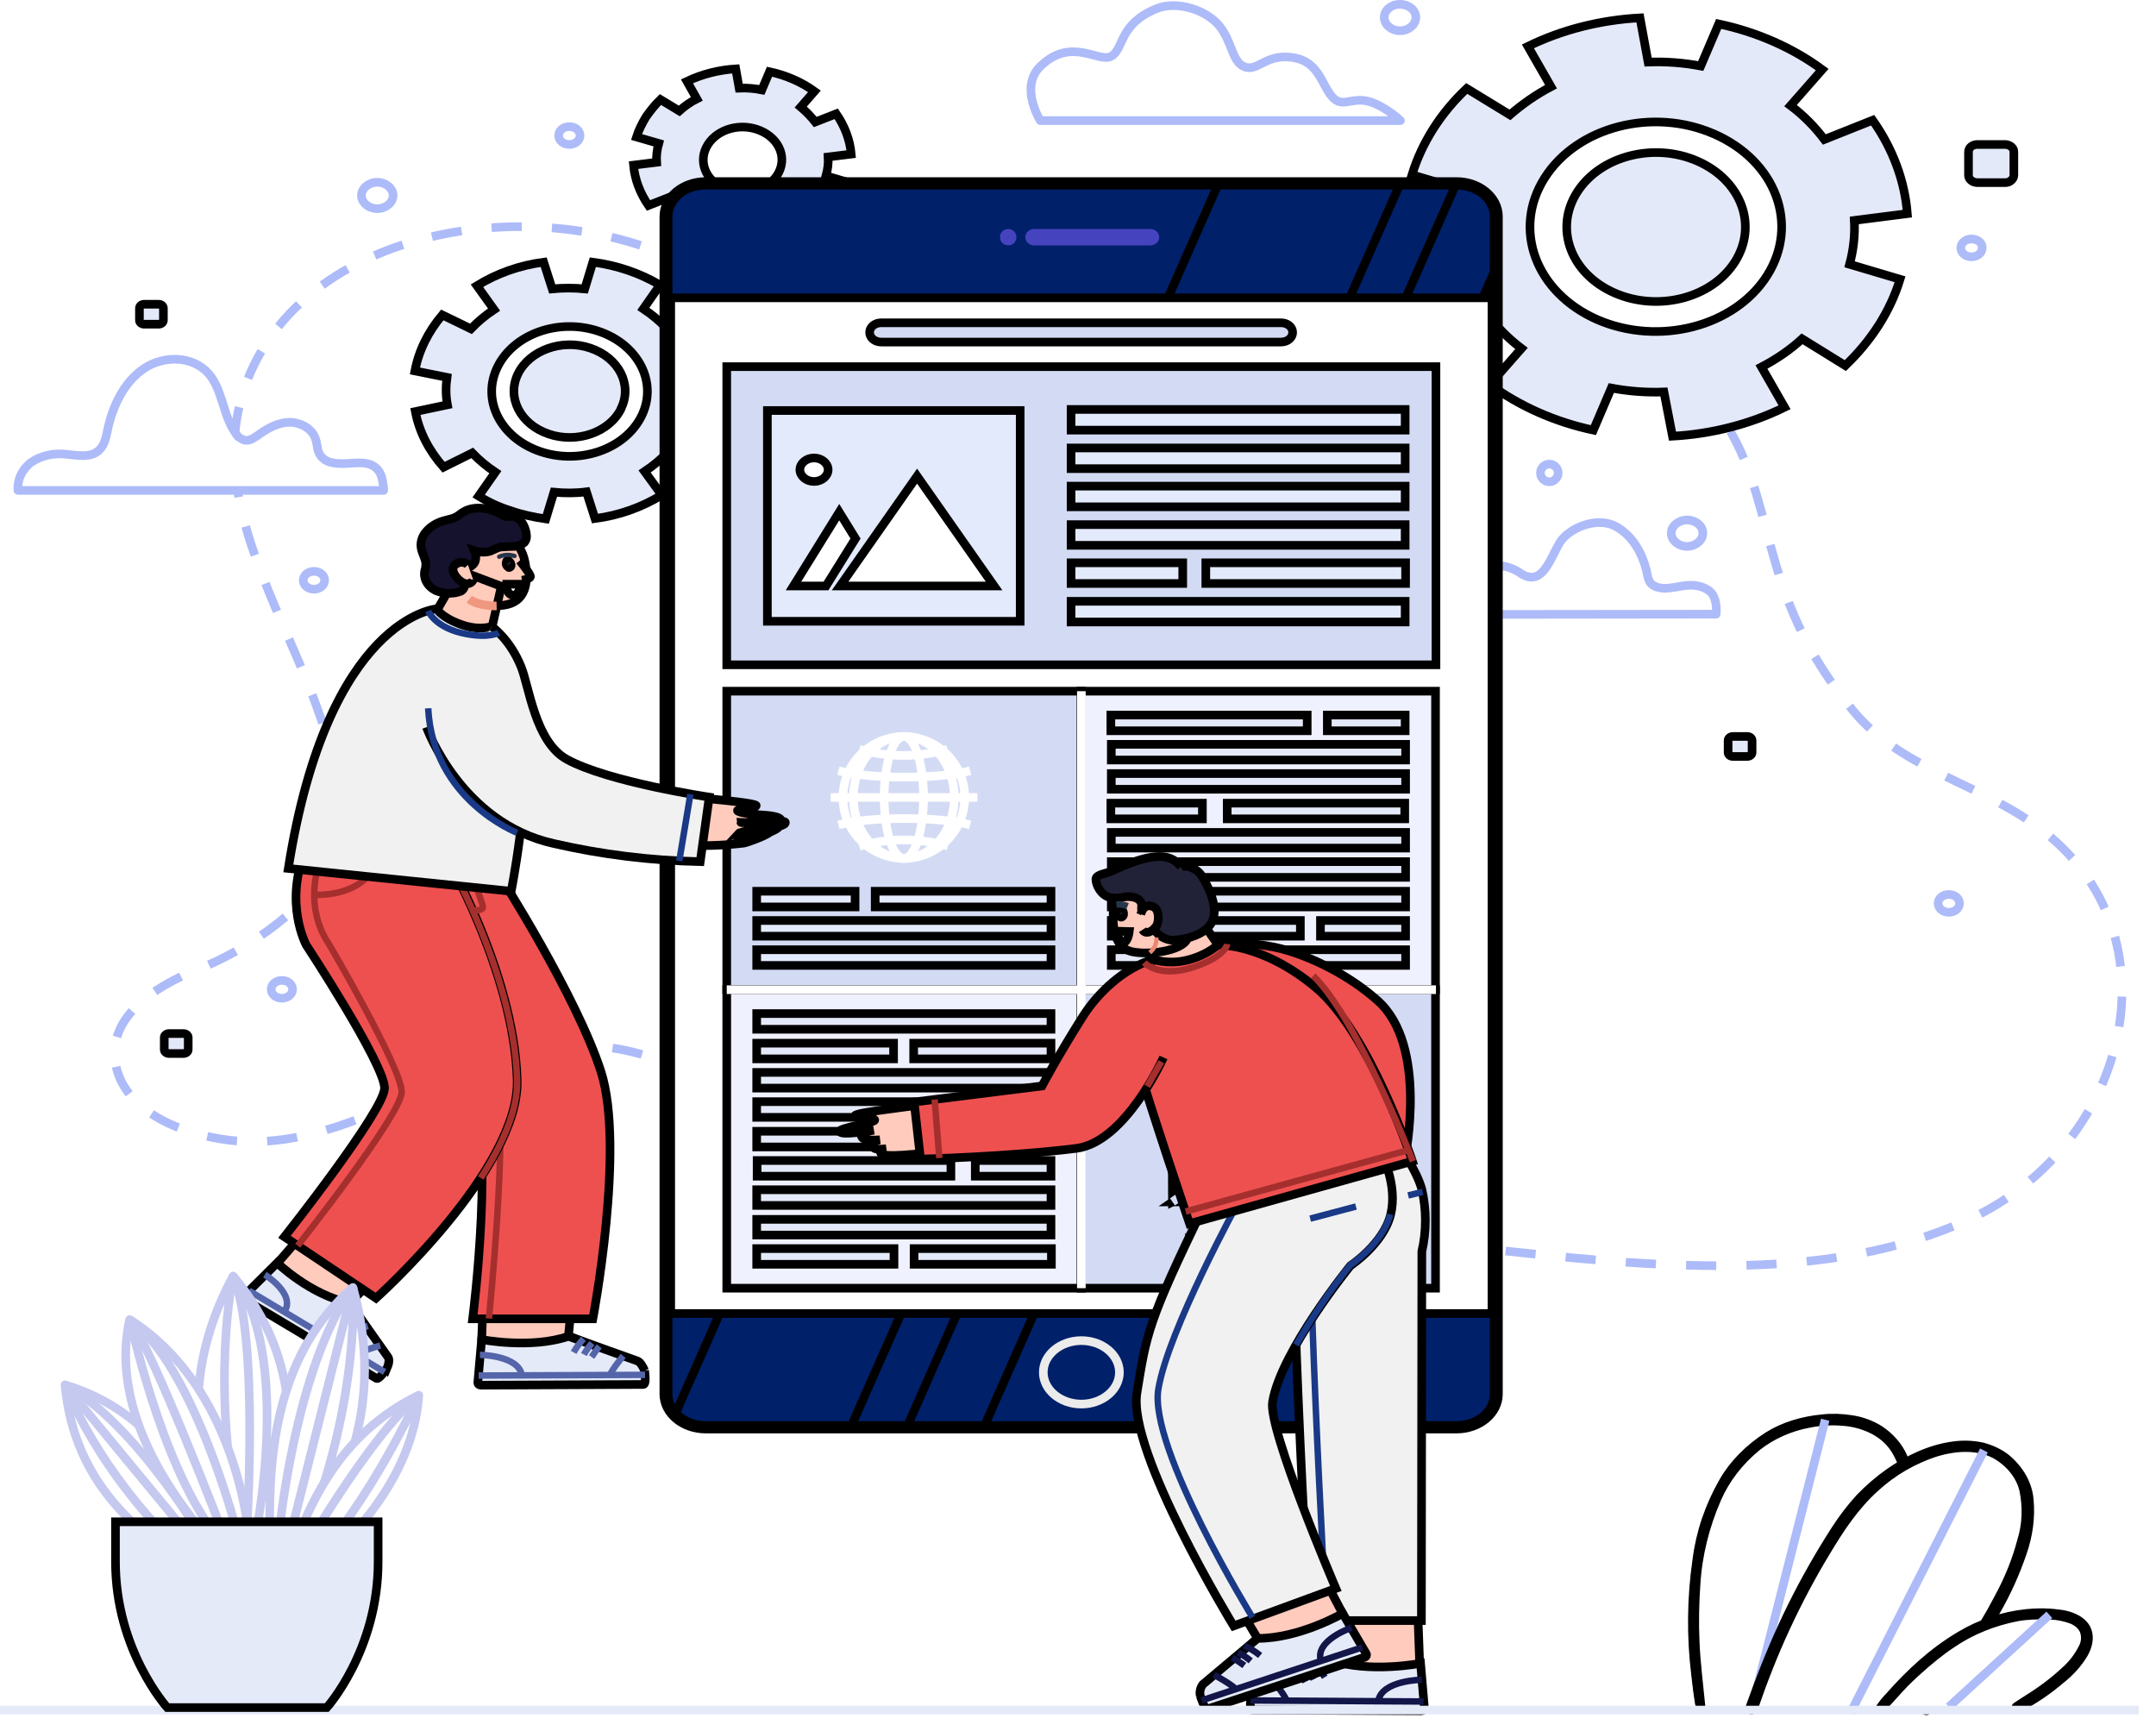 <svg width="250" height="200" xmlns="http://www.w3.org/2000/svg" xmlns:xlink="http://www.w3.org/1999/xlink">
 <style type="text/css">.st0{fill:none;stroke:#ADBBF9;stroke-linejoin:round;stroke-dasharray:3.5,3.5;}
	.st1{fill:#E4E9F9;}
	.st2{fill:#FFFFFF;stroke:#ADBBF9;stroke-linejoin:round;}
	.st3{fill:none;stroke:#ADBBF9;stroke-linejoin:round;}
	.st4{fill:#00206A;}
	.st5{fill:#0948B3;}
	.st6{fill:none;stroke:#EBEBEB;stroke-miterlimit:10;}
	.st7{clip-path:url(#SVGID_2_);}
	.st8{fill:url(#SVGID_3_);}
	.st9{fill:url(#SVGID_4_);}
	.st10{fill:#FFFFFF;}
	.st11{fill:none;stroke:#4643BF;stroke-miterlimit:10;}
	.st12{fill:#D3DBF4;}
	.st13{fill:none;stroke:#FFFFFF;stroke-miterlimit:10;}
	.st14{fill:#E3EAFC;}
	.st15{fill:#F0F1FF;}
	.st16{fill:#C2CFEF;}
	.st17{fill:none;stroke:#D3DBF4;stroke-miterlimit:10;}
	.st18{fill:#FFCBBD;}
	.st19{fill:#E5EAF9;}
	.st20{fill:none;stroke:#121649;stroke-width:0.75;stroke-miterlimit:10;}
	.st21{fill:#F1F1F1;}
	.st22{fill:none;stroke:#1A3987;stroke-width:0.75;stroke-miterlimit:10;}
	.st23{fill:#212237;}
	.st24{fill:none;stroke:#E88872;stroke-width:0.5;stroke-linejoin:round;}
	.st25{fill:#28364C;}
	.st26{fill:none;stroke:#28364C;stroke-width:0.75;stroke-miterlimit:10;}
	.st27{fill:#EE5050;}
	.st28{fill:none;stroke:#A52F2D;stroke-width:0.75;stroke-miterlimit:10;}
	.st29{fill:none;stroke:#5565AA;stroke-width:0.75;stroke-miterlimit:10;}
	.st30{fill-rule:evenodd;clip-rule:evenodd;fill:#FFCBBB;}
	.st31{fill:none;stroke:#28364C;stroke-width:0.5;stroke-linecap:round;stroke-linejoin:round;}
	.st32{fill:none;stroke:#EF977F;stroke-miterlimit:10;}
	.st33{fill:#14122D;}
	.st34{fill:#FFCBBB;}
	.st35{fill:#ADBBF9;}
	.st36{fill:none;stroke:#E5EAF9;stroke-miterlimit:10;}
	.st37{fill:#FFFFFF;stroke:#C5C8EF;stroke-linejoin:round;}
	.st38{fill:none;stroke:#C5C8EF;stroke-linejoin:round;}</style>
 <g>
  <title>background</title>
  <rect fill="none" id="canvas_background" height="202" width="252" y="-1" x="-1"/>
 </g>
 <g>
  <title>Layer 1</title>
  <g stroke="null" id="Screen">
   <path stroke="null" id="svg_1" d="m89.28,135.999c-2.877,-8.228 -11.011,-14.555 -21.576,-14.761c-6.15,-0.124 -12.053,2.067 -17.31,4.548c-7.043,3.391 -15.376,7.443 -23.808,6.409c-5.406,-0.662 -11.805,-3.184 -13.094,-8.394c-1.339,-5.541 4.018,-9.303 9.722,-11.536c4.91,-1.902 11.805,-6.45 13.987,-10.792c8.73,-17.284 -15.723,-37.007 -8.779,-56.689c7.242,-20.591 40.622,-24.065 57.437,-10.089c1.637,1.323 3.125,2.77 4.514,4.3c3.422,3.804 5.456,8.973 10.218,11.784c6.15,3.68 14.186,2.522 20.832,0.331c12.698,-4.176 16.07,-6.947 28.47,-11.453c8.928,-3.225 19.939,-6.12 29.958,-3.267c7.192,2.067 15.128,5.789 19.146,11.123c7.49,10.006 4.117,20.757 15.922,34.939c5.357,6.45 13.888,8.228 20.634,12.901c17.608,12.032 11.706,37.462 -7.49,46.145c-15.773,7.153 -35.166,5.499 -52.229,3.68c-1.29,-0.124 -2.629,-0.289 -3.918,-0.455" class="st0"/>
   <path stroke="null" id="svg_2" d="m213.974,42.386c3.026,-2.894 5.208,-6.285 6.349,-10.006l-5.853,-1.737c0.446,-1.654 0.645,-3.391 0.546,-5.086l6.15,-0.786c-0.298,-3.804 -1.686,-7.525 -4.018,-10.833l-5.605,2.233c-1.091,-1.447 -2.381,-2.77 -3.918,-3.928l3.67,-4.176c-3.422,-2.522 -7.539,-4.342 -12.003,-5.293l-2.083,4.879c-1.984,-0.372 -4.067,-0.538 -6.101,-0.455l-0.942,-5.127c-4.563,0.248 -9.027,1.364 -12.995,3.308l2.678,4.672c-1.736,0.91 -3.323,2.026 -4.762,3.267l-5.01,-3.06c-3.026,2.853 -5.208,6.285 -6.349,10.006l5.853,1.737c-0.446,1.654 -0.645,3.391 -0.546,5.086l-6.15,0.786c0.298,3.804 1.686,7.525 4.018,10.833l5.605,-2.233c1.091,1.447 2.381,2.77 3.918,3.928l-3.67,4.176c3.472,2.522 7.539,4.342 12.003,5.293l2.083,-4.879c1.984,0.372 4.067,0.538 6.101,0.455l0.992,5.127c4.563,-0.248 9.027,-1.406 12.995,-3.349l-2.678,-4.672c1.736,-0.91 3.323,-1.985 4.712,-3.267l5.01,3.101zm-28.768,-5.334c-7.142,-3.142 -9.87,-10.461 -6.101,-16.415s12.549,-8.228 19.691,-5.086s9.87,10.461 6.101,16.415c0,0 0,0 0,0c-3.77,5.913 -12.549,8.187 -19.691,5.086zm1.984,-3.101c-5.059,-2.233 -6.994,-7.443 -4.315,-11.66s8.928,-5.83 13.987,-3.597c5.059,2.233 6.994,7.443 4.315,11.66c0,0 0,0 0,0c-2.678,4.218 -8.928,5.83 -13.987,3.597c0,0 0,0 0,0z" class="st1"/>
   <path stroke="null" id="svg_3" d="m80.749,54.129c1.637,-1.943 2.728,-4.135 3.174,-6.492l-3.72,-0.786c0.149,-1.075 0.149,-2.109 -0.05,-3.184l3.72,-0.827c-0.446,-2.357 -1.587,-4.548 -3.274,-6.45l-3.323,1.654c-0.794,-0.827 -1.686,-1.571 -2.678,-2.233l1.934,-2.77c-2.331,-1.364 -4.96,-2.274 -7.787,-2.646l-0.942,3.101c-1.24,-0.124 -2.53,-0.124 -3.77,0l-0.992,-3.101c-2.827,0.372 -5.456,1.323 -7.738,2.729l1.984,2.77c-0.992,0.662 -1.885,1.406 -2.678,2.233l-3.323,-1.613c-1.637,1.943 -2.728,4.135 -3.174,6.492l3.72,0.744c-0.149,1.075 -0.149,2.109 0.05,3.184l-3.72,0.786c0.446,2.357 1.587,4.548 3.274,6.45l3.323,-1.654c0.794,0.827 1.686,1.571 2.678,2.233l-1.934,2.77c1.141,0.703 2.381,1.282 3.72,1.695c1.29,0.455 2.678,0.744 4.067,0.951l0.942,-3.101c1.24,0.124 2.53,0.124 3.77,-0.041l0.992,3.101c2.827,-0.372 5.456,-1.323 7.738,-2.729l-1.984,-2.729c0.992,-0.662 1.885,-1.406 2.678,-2.233l3.323,1.695zm-18.104,-1.778c-4.613,-1.571 -6.845,-5.954 -4.96,-9.8s7.142,-5.706 11.755,-4.135s6.845,5.954 4.96,9.8c0,0 0,0 0,0c-1.885,3.845 -7.142,5.706 -11.755,4.135zm0.992,-2.026c-3.323,-1.116 -4.91,-4.259 -3.571,-6.988s5.109,-4.093 8.382,-2.977c3.323,1.116 4.91,4.259 3.571,6.988c0,0 0,0 0,0.041l0,0c-1.339,2.729 -5.109,4.052 -8.382,2.936z" class="st1"/>
   <path stroke="null" id="svg_4" d="m95.579,25.474c0.645,-0.62 1.24,-1.282 1.686,-2.026c0.446,-0.744 0.794,-1.53 1.042,-2.316l-2.53,-0.744c0.198,-0.703 0.298,-1.447 0.248,-2.191l2.678,-0.331c-0.149,-1.654 -0.744,-3.225 -1.736,-4.672l-2.43,0.951c-0.496,-0.62 -1.042,-1.199 -1.686,-1.737l1.587,-1.819c-1.488,-1.075 -3.274,-1.861 -5.208,-2.274l-0.893,2.109c-0.843,-0.165 -1.736,-0.248 -2.629,-0.207l-0.397,-2.233c-1.984,0.124 -3.918,0.62 -5.654,1.447l1.141,2.026c-0.744,0.372 -1.438,0.868 -2.034,1.406l-2.182,-1.323c-0.645,0.62 -1.19,1.323 -1.686,2.026c-0.446,0.744 -0.843,1.53 -1.091,2.316l2.579,0.744c-0.198,0.703 -0.298,1.447 -0.248,2.191l-2.678,0.331c0.149,1.654 0.744,3.225 1.736,4.672l2.43,-0.951c0.446,0.62 1.042,1.199 1.686,1.695l-1.637,1.819c1.488,1.116 3.274,1.902 5.208,2.316l0.893,-2.15c0.843,0.165 1.736,0.248 2.629,0.207l0.397,2.233c1.984,-0.124 3.869,-0.62 5.605,-1.447l-1.141,-2.026c0.744,-0.372 1.438,-0.868 2.034,-1.406l2.282,1.364zm-11.606,-3.597c-2.232,-0.992 -3.075,-3.267 -1.885,-5.127c1.19,-1.861 3.918,-2.564 6.15,-1.571c2.232,0.992 3.075,3.267 1.885,5.127l0,0c-1.19,1.819 -3.918,2.522 -6.15,1.571z" class="st1"/>
   <path stroke="null" id="svg_5" d="m44.491,56.816c0,-0.289 -0.05,-0.579 -0.099,-0.868c-0.347,-2.564 -2.43,-2.316 -3.77,-2.233s-2.926,0.124 -3.571,-1.075c-0.298,-0.496 -0.248,-1.158 -0.446,-1.695c-0.347,-1.158 -1.587,-1.943 -2.976,-1.985c-1.29,0 -2.48,0.62 -3.522,1.364c-0.546,0.372 -1.141,0.868 -1.786,0.703c-0.446,-0.165 -0.794,-0.413 -0.992,-0.786c-1.488,-2.026 -1.488,-5.003 -3.125,-6.905c-1.835,-2.109 -5.208,-2.15 -7.49,-0.62s-3.621,4.259 -4.216,7.029c-0.198,0.91 -0.347,1.861 -1.042,2.481c-0.942,0.868 -2.381,0.579 -3.67,0.455c-1.488,-0.207 -3.026,0.124 -4.216,0.951c-1.042,0.827 -1.587,2.026 -1.488,3.225l42.408,0l0,-0.041z" class="st2"/>
   <path stroke="null" id="svg_6" d="m120.627,13.98l41.763,0c0,0 -1.686,-1.613 -3.571,-2.191c-2.381,-0.703 -3.373,1.24 -4.861,-1.282c-0.843,-1.406 -1.438,-3.267 -3.67,-3.763c-3.472,-0.744 -4.365,1.654 -6.002,0.992c-1.438,-0.579 -1.389,-2.853 -2.877,-4.714s-4.91,-2.977 -7.291,-2.026c-4.365,1.778 -3.77,4.59 -5.208,5.499s-4.613,-2.316 -8.234,1.158c-2.53,2.398 -0.05,6.326 -0.05,6.326z" class="st2"/>
   <path stroke="null" id="svg_7" d="m164.176,2.03c0,0.827 -0.843,1.53 -1.835,1.53s-1.835,-0.703 -1.835,-1.53c0,0 0,0 0,0c0,-0.827 0.794,-1.53 1.786,-1.53c0,0 0.05,0 0.05,0l0,0c0.992,0 1.835,0.662 1.835,1.53c0,0 0,0 0,0z" class="st3"/>
   <path stroke="null" id="svg_8" d="m197.458,61.82c0,0.827 -0.843,1.53 -1.835,1.53c-0.992,0 -1.835,-0.703 -1.835,-1.53c0,-0.827 0.843,-1.53 1.835,-1.53l0,0c0.992,0 1.835,0.662 1.835,1.53c0,0 0,0 0,0z" class="st3"/>
   <path stroke="null" id="svg_9" d="m45.582,22.663c0,0.827 -0.843,1.53 -1.835,1.53c-0.992,0 -1.835,-0.703 -1.835,-1.53s0.843,-1.53 1.835,-1.53l0,0l0,0c0.992,0 1.835,0.703 1.835,1.53z" class="st3"/>
   <path stroke="null" id="svg_10" d="m67.258,15.716c0,0.579 -0.546,1.034 -1.24,1.034s-1.24,-0.455 -1.24,-1.034s0.546,-1.034 1.24,-1.034l0,0c0.694,0 1.24,0.455 1.24,1.034z" class="st3"/>
   <circle stroke="null" id="svg_11" r="1.026" cy="54.832" cx="179.651" class="st3"/>
   <path stroke="null" id="svg_12" d="m229.846,28.741c0,0.579 -0.546,1.034 -1.24,1.034s-1.24,-0.455 -1.24,-1.034s0.546,-1.034 1.24,-1.034c0.645,0 1.24,0.413 1.24,0.951c0,0.041 0,0.041 0,0.083z" class="st3"/>
   <path stroke="null" id="svg_13" d="m227.218,104.739c0,0.579 -0.546,1.034 -1.24,1.034s-1.24,-0.455 -1.24,-1.034s0.546,-1.034 1.24,-1.034c0.694,0 1.24,0.455 1.24,1.034c0,0 0,0 0,0z" class="st3"/>
   <path stroke="null" id="svg_14" d="m33.926,114.704c0,0.579 -0.546,1.034 -1.24,1.034s-1.24,-0.455 -1.24,-1.034s0.546,-1.034 1.24,-1.034l0,0c0.694,0 1.24,0.455 1.24,1.034c0,0 0,0 0,0z" class="st3"/>
   <path stroke="null" id="svg_15" d="m37.646,67.278c0,0.579 -0.546,1.034 -1.24,1.034s-1.24,-0.455 -1.24,-1.034s0.546,-1.034 1.24,-1.034l0,0c0.694,0 1.24,0.455 1.24,1.034c0,0 0,0 0,0z" class="st3"/>
   <path stroke="null" id="svg_16" d="m19.592,119.831l1.686,0c0.298,0 0.546,0.207 0.546,0.455l0,1.406c0,0.248 -0.248,0.455 -0.546,0.455l-1.686,0c-0.298,0 -0.546,-0.207 -0.546,-0.455l0,-1.406c0,-0.248 0.248,-0.455 0.546,-0.455z" class="st1"/>
   <path stroke="null" id="svg_17" d="m16.715,35.274l1.686,0c0.298,0 0.546,0.207 0.546,0.455l0,1.406c0,0.248 -0.248,0.455 -0.546,0.455l-1.686,0c-0.298,0 -0.546,-0.207 -0.546,-0.455l0,-1.406c0,-0.248 0.248,-0.455 0.546,-0.455z" class="st1"/>
   <path stroke="null" id="svg_18" d="m229.301,16.75l3.174,0c0.546,0 1.042,0.372 1.042,0.827c0,0 0,0.041 0,0.041l0,2.688c0,0.455 -0.446,0.868 -0.992,0.868c0,0 -0.05,0 -0.05,0l-3.174,0c-0.546,0 -1.042,-0.372 -1.042,-0.827c0,0 0,-0.041 0,-0.041l0,-2.688c0,-0.496 0.446,-0.868 1.042,-0.868z" class="st1"/>
   <path stroke="null" id="svg_19" d="m200.93,85.388l1.686,0c0.298,0 0.546,0.207 0.546,0.455l0,1.406c0,0.248 -0.248,0.455 -0.546,0.455l-1.686,0c-0.298,0 -0.546,-0.207 -0.546,-0.455l0,-1.406c0,-0.248 0.248,-0.455 0.546,-0.455z" class="st1"/>
   <path stroke="null" id="svg_20" d="m164.672,71.247c0,-0.207 0.05,-0.413 0.05,-0.62c0.298,-1.819 1.984,-1.695 3.075,-1.613s2.43,0.083 2.926,-0.786c0.149,-0.413 0.298,-0.827 0.347,-1.24c0.397,-0.868 1.389,-1.447 2.48,-1.447c1.042,0.041 2.083,0.413 2.877,0.992c2.778,1.737 3.571,-2.853 4.861,-4.176c1.488,-1.53 4.266,-2.357 6.15,-1.282s2.976,3.06 3.472,5.045c0.149,0.662 0.198,1.447 0.843,1.778c1.835,1.034 4.166,-0.992 6.398,0.579c0.794,0.538 0.942,1.861 0.843,2.729l-34.323,0.041z" class="st2"/>
   <path stroke="null" id="svg_21" d="m81.84,21.257l87.048,0c2.53,0 4.613,1.695 4.613,3.845c0,0 0,0 0,0l0,136.574c0,2.109 -2.034,3.845 -4.613,3.845c0,0 0,0 0,0l-87.048,0c-2.53,0 -4.613,-1.695 -4.613,-3.845c0,0 0,0 0,0l0,-136.574c0,-2.109 2.083,-3.845 4.613,-3.845z" class="st4"/>
   <path stroke="null" id="svg_22" d="m168.888,21.464c2.43,0 4.365,1.613 4.365,3.639l0,136.532c0,2.026 -1.934,3.639 -4.365,3.639l-87.048,0c-2.43,0 -4.365,-1.613 -4.365,-3.639l0,-136.532c0,-2.026 1.934,-3.639 4.365,-3.639l87.048,0m0,-0.413l-87.048,0c-2.678,0 -4.861,1.819 -4.861,4.052l0,0l0,136.532c0,2.233 2.182,4.052 4.861,4.052l87.048,0c2.678,0 4.861,-1.819 4.861,-4.052l0,-136.532c0,-2.233 -2.182,-4.052 -4.861,-4.052z" class="st5"/>
   <path stroke="null" id="svg_23" d="m129.803,159.112c0,2.026 -1.984,3.68 -4.414,3.68c-2.43,0 -4.414,-1.654 -4.414,-3.68c0,-2.026 1.984,-3.68 4.414,-3.68c0,0 0,0 0,0l0,0c2.43,0 4.414,1.654 4.414,3.68z" class="st6"/>
   <g stroke="null" id="svg_24">
    <defs stroke="null" transform="translate(0,0.5) scale(0.874,0.831) translate(0,-0.5) translate(0,0.602) scale(0.748,0.754) translate(0,-0.602) translate(0,0.798) scale(0.758,0.66) translate(0,-0.798) ">
     <path stroke="null" d="m165,50.2l175.5,0c5.4,0 9.8,4.4 9.8,9.8l0,330.3c0,5.4 -4.4,9.8 -9.8,9.8l-175.5,0c-5.4,0 -9.8,-4.4 -9.8,-9.8l0,-330.3c0,-5.4 4.4,-9.8 9.8,-9.8z" id="SVGID_1_"/>
    </defs>
    <clipPath stroke="null" transform="translate(0,0.5) scale(0.874,0.831) translate(0,-0.5) translate(0,0.602) scale(0.748,0.754) translate(0,-0.602) translate(0,0.798) scale(0.758,0.66) translate(0,-0.798) " id="SVGID_2_">
     <use stroke="null" id="svg_25" xlink:href="#SVGID_1_"/>
    </clipPath>
    <g stroke="null" id="svg_26" class="st7">
     <polygon stroke="null" id="svg_27" points="148.304,5.379 75.888,169.408 96.918,169.408 169.384,5.379 " class="st8"/>
     <polygon stroke="null" id="svg_28" points="175.882,5.379 103.416,169.408 112.344,169.408 184.81,5.379 " class="st9"/>
    </g>
   </g>
   <rect stroke="null" id="svg_29" height="117.76" width="95.232" class="st10" y="34.53" x="77.773"/>
   <path stroke="null" id="svg_30" d="m119.933,27.046l13.442,0c0.298,0 0.546,0.207 0.546,0.455l0,0c0,0.248 -0.248,0.455 -0.546,0.455l-13.442,0c-0.298,0 -0.546,-0.207 -0.546,-0.455l0,0c0,-0.248 0.248,-0.455 0.546,-0.455z" class="st11"/>
   <circle stroke="null" id="svg_31" r="0.451" cy="27.5" cx="116.907" class="st11"/>
   <rect stroke="null" id="svg_32" height="34.609" width="41.118" class="st12" y="80.137" x="84.27"/>
   <circle stroke="null" id="svg_33" r="7.06" cy="92.459" cx="104.805" class="st13"/>
   <ellipse stroke="null" id="svg_34" ry="7.071" rx="5.853" cy="92.459" cx="104.805" class="st13"/>
   <ellipse stroke="null" id="svg_35" ry="7.071" rx="2.282" cy="92.459" cx="104.805" class="st13"/>
   <line stroke="null" id="svg_36" y2="92.459" x2="113.336" y1="92.459" x1="96.323" class="st13"/>
   <path stroke="null" id="svg_37" d="m97.216,95.643c1.637,-0.455 4.414,-0.744 7.638,-0.744s6.002,0.289 7.638,0.744" class="st13"/>
   <path stroke="null" id="svg_38" d="m99.646,98.123c1.637,-0.496 3.422,-0.744 5.158,-0.744c1.736,0 3.472,0.248 5.109,0.703" class="st13"/>
   <path stroke="null" id="svg_39" d="m97.216,89.358c1.637,0.455 4.414,0.744 7.638,0.744s6.002,-0.289 7.638,-0.744" class="st13"/>
   <path stroke="null" id="svg_40" d="m99.646,86.877c3.323,0.951 6.894,0.951 10.218,0" class="st13"/>
   <rect stroke="null" id="svg_41" height="1.819" width="34.125" class="st14" y="106.724" x="87.742"/>
   <rect stroke="null" id="svg_42" height="1.819" width="20.386" class="st14" y="103.333" x="101.482"/>
   <rect stroke="null" id="svg_43" height="1.819" width="11.408" class="st14" y="103.333" x="87.742"/>
   <rect stroke="null" id="svg_44" height="1.819" width="34.125" class="st14" y="110.114" x="87.742"/>
   <rect stroke="null" id="svg_45" height="34.609" width="41.118" class="st15" y="80.137" x="125.339"/>
   <rect stroke="null" id="svg_46" height="1.819" width="34.125" class="st1" y="86.298" x="128.861"/>
   <rect stroke="null" id="svg_47" height="1.819" width="34.125" class="st1" y="89.688" x="128.861"/>
   <rect stroke="null" id="svg_48" height="1.819" width="10.614" class="st1" y="93.12" x="128.811"/>
   <rect stroke="null" id="svg_49" height="1.819" width="20.584" class="st1" y="93.12" x="142.302"/>
   <rect stroke="null" id="svg_50" height="1.819" width="34.125" class="st1" y="96.511" x="128.861"/>
   <rect stroke="null" id="svg_51" height="1.819" width="34.125" class="st1" y="99.901" x="128.861"/>
   <rect stroke="null" id="svg_52" height="1.819" width="34.125" class="st1" y="103.333" x="128.861"/>
   <rect stroke="null" id="svg_53" height="1.819" width="9.87" class="st1" y="106.724" x="153.115"/>
   <rect stroke="null" id="svg_54" height="1.819" width="21.923" class="st1" y="106.724" x="128.861"/>
   <rect stroke="null" id="svg_55" height="1.819" width="34.125" class="st1" y="110.114" x="128.861"/>
   <rect stroke="null" id="svg_56" height="1.819" width="9.027" class="st1" y="82.907" x="153.909"/>
   <rect stroke="null" id="svg_57" height="1.819" width="22.766" class="st1" y="82.907" x="128.811"/>
   <rect stroke="null" id="svg_58" height="34.609" width="41.118" class="st15" y="114.746" x="84.27"/>
   <rect stroke="null" id="svg_59" height="1.819" width="34.125" class="st1" y="141.374" x="87.742"/>
   <rect stroke="null" id="svg_60" height="1.819" width="34.125" class="st1" y="137.942" x="87.742"/>
   <rect stroke="null" id="svg_61" height="1.819" width="8.779" class="st1" y="134.551" x="113.088"/>
   <rect stroke="null" id="svg_62" height="1.819" width="22.469" class="st1" y="134.551" x="87.792"/>
   <rect stroke="null" id="svg_63" height="1.819" width="34.125" class="st1" y="131.161" x="87.742"/>
   <rect stroke="null" id="svg_64" height="1.819" width="34.125" class="st1" y="127.729" x="87.742"/>
   <rect stroke="null" id="svg_65" height="1.819" width="34.125" class="st1" y="124.338" x="87.742"/>
   <rect stroke="null" id="svg_66" height="1.819" width="15.872" class="st1" y="120.948" x="87.742"/>
   <rect stroke="null" id="svg_67" height="1.819" width="15.922" class="st1" y="120.948" x="105.946"/>
   <rect stroke="null" id="svg_68" height="1.819" width="34.125" class="st1" y="117.516" x="87.742"/>
   <rect stroke="null" id="svg_69" height="1.819" width="15.922" class="st1" y="144.764" x="87.742"/>
   <rect stroke="null" id="svg_70" height="1.819" width="15.922" class="st1" y="144.764" x="105.995"/>
   <rect stroke="null" id="svg_71" height="34.609" width="41.118" class="st12" y="114.746" x="125.339"/>
   <polygon stroke="null" id="svg_72" points="154.256,138.562 137.789,138.397 135.904,128.556 155.843,128.515 " class="st16"/>
   <polygon stroke="null" id="svg_73" points="155.843,128.515 135.904,128.556 145.874,121.692 " class="st16"/>
   <rect stroke="null" id="svg_74" height="23.2" width="27.4" class="st10" transform="matrix(0.496,-0.001,0.001,0.413,-0.276,0.505) " y="307.8" x="280.1"/>
   <polygon stroke="null" id="svg_75" points="135.904,128.556 135.954,139.348 145.874,134.303 " class="st14"/>
   <polygon stroke="null" id="svg_76" points="155.843,128.515 155.893,139.306 145.874,134.303 " class="st14"/>
   <polygon stroke="null" id="svg_77" points="155.893,139.306 135.954,139.348 145.874,132.484 " class="st14"/>
   <polyline stroke="null" id="svg_78" points="135.954,139.348 145.874,132.484 155.893,139.306 " class="st17"/>
   <line stroke="null" id="svg_79" y2="128.515" x2="155.843" y1="133.476" x1="147.312" class="st17"/>
   <line stroke="null" id="svg_80" y2="128.556" x2="135.904" y1="133.476" x1="144.485" class="st17"/>
   <rect stroke="null" id="svg_81" height="1.819" width="15.922" class="st14" y="143.483" x="137.938"/>
   <rect stroke="null" id="svg_82" height="34.567" width="82.237" class="st12" y="42.51" x="84.27"/>
   <rect stroke="null" id="svg_83" height="2.398" width="38.738" class="st14" y="47.472" x="124.198"/>
   <rect stroke="null" id="svg_84" height="2.398" width="38.738" class="st14" y="51.937" x="124.198"/>
   <rect stroke="null" id="svg_85" height="2.398" width="38.738" class="st14" y="56.362" x="124.198"/>
   <rect stroke="null" id="svg_86" height="2.398" width="38.738" class="st14" y="60.827" x="124.198"/>
   <rect stroke="null" id="svg_87" height="2.398" width="38.738" class="st14" y="69.717" x="124.198"/>
   <rect stroke="null" id="svg_88" height="2.398" width="23.163" class="st14" y="65.252" x="139.822"/>
   <rect stroke="null" id="svg_89" height="2.398" width="12.946" class="st14" y="65.252" x="124.198"/>
   <rect stroke="null" id="svg_90" height="24.437" width="29.314" class="st14" y="47.596" x="88.982"/>
   <polygon stroke="null" id="svg_91" points="106.342,55.204 115.27,67.939 97.414,67.939 " class="st10"/>
   <polygon stroke="null" id="svg_92" points="97.315,59.38 99.2,62.44 95.778,67.939 92.008,67.939 " class="st10"/>
   <path stroke="null" id="svg_93" d="m92.752,54.46c0,0.744 0.744,1.364 1.637,1.364c0.893,0 1.637,-0.62 1.637,-1.364c0,-0.744 -0.744,-1.364 -1.637,-1.364l0,0c-0.893,0 -1.637,0.62 -1.637,1.364z" class="st10"/>
   <path stroke="null" id="svg_94" d="m102.176,39.657l46.376,0c0.744,0 1.339,-0.496 1.339,-1.116c0,0 0,0 0,0l0,0c0,-0.62 -0.595,-1.116 -1.339,-1.116c0,0 0,0 0,0l-46.376,0c-0.744,0 -1.339,0.496 -1.339,1.116c0,0 0,0 0,0l0,0c0,0.62 0.595,1.116 1.339,1.116c0,0 0,0 0,0z" class="st12"/>
   <line stroke="null" id="svg_95" y2="149.354" x2="125.389" y1="80.137" x1="125.389" class="st13"/>
   <line stroke="null" id="svg_96" y2="114.746" x2="166.507" y1="114.746" x1="84.27" class="st13"/>
   <path stroke="null" id="svg_97" d="m164.176,180.779l0.446,12.239l-0.496,3.845l-17.509,-0.083c-0.446,0 -0.794,-0.289 -0.794,-0.662c0,0 0,0 0,0l0,0c0,-0.289 0.198,-0.538 0.496,-0.62l7.837,-2.977l-1.19,-12.735" class="st18"/>
   <path stroke="null" id="svg_98" d="m145.08,196.615c0.198,-0.496 0.546,-1.034 0.893,-1.158l8.283,-2.977c4.563,1.53 10.466,0.372 10.466,0.372l0.446,5.21c0,0.165 -0.149,0.289 -0.347,0.289c0,0 0,0 0,0l0,0l-19.592,-0.083c-0.446,0.041 -0.149,-1.613 -0.149,-1.654z" class="st19"/>
   <path stroke="null" id="svg_99" d="m152.421,192.811c0.446,0.496 0.843,1.075 1.19,1.654" class="st20"/>
   <path stroke="null" id="svg_100" d="m151.379,193.307c0.397,0.413 0.694,0.91 0.942,1.406" class="st20"/>
   <path stroke="null" id="svg_101" d="m150.486,193.721c0.347,0.413 0.645,0.827 0.893,1.282" class="st20"/>
   <line stroke="null" id="svg_102" y2="197.153" x2="144.981" y1="197.277" x1="165.069" class="st20"/>
   <path stroke="null" id="svg_103" d="m164.87,194.755c0,0 -4.662,0.041 -5.059,2.481" class="st20"/>
   <path stroke="null" id="svg_104" d="m147.61,194.879c0,0 1.339,1.571 1.587,2.316" class="st20"/>
   <path stroke="null" id="svg_105" d="m162.142,132.691c0,0 2.133,2.977 2.728,5.21c0.546,2.357 0.546,4.838 0,7.195l-0.05,42.796l-12.995,0c0,0 -2.877,-49.329 -1.587,-55.696" class="st21"/>
   <path stroke="null" id="svg_106" d="m153.81,187.849c0,0 -2.877,-49.329 -1.587,-55.696" class="st22"/>
   <path stroke="null" id="svg_107" d="m149.842,175.982l5.902,11.205l1.29,3.721l-16.269,5.375c-0.397,0.124 -0.843,-0.041 -1.042,-0.372l0,0c-0.149,-0.248 -0.05,-0.579 0.198,-0.744l5.902,-5.21l-6.845,-11.453" class="st18"/>
   <path stroke="null" id="svg_108" d="m139.178,196.615c-0.099,-0.455 0,-0.91 0.298,-1.323l6.349,-5.334c4.91,0 9.87,-2.894 9.87,-2.894l2.728,4.672c0.099,0.165 0,0.331 -0.149,0.413c0,0 0,0 -0.05,0l0,0l-18.203,5.996c-0.347,0.083 -0.843,-1.53 -0.843,-1.53z" class="st19"/>
   <path stroke="null" id="svg_109" d="m144.286,190.785c0.645,0.331 1.29,0.703 1.835,1.158" class="st20"/>
   <path stroke="null" id="svg_110" d="m143.542,191.571c0.546,0.289 1.042,0.62 1.488,0.992" class="st20"/>
   <path stroke="null" id="svg_111" d="m142.898,192.191c0.496,0.289 0.942,0.579 1.389,0.91" class="st20"/>
   <line stroke="null" id="svg_112" y2="197.153" x2="139.326" y1="190.992" x1="157.976" class="st20"/>
   <path stroke="null" id="svg_113" d="m156.736,188.718c0,0 -4.315,1.447 -3.571,3.845" class="st20"/>
   <path stroke="null" id="svg_114" d="m140.765,194.176c0,0 1.934,1.034 2.53,1.654" class="st20"/>
   <path stroke="null" id="svg_115" d="m139.723,139.637c-6.696,13.686 -6.795,15.133 -7.886,21.832c-1.141,6.864 11.21,27.042 11.21,27.042l11.854,-4.342c0,0 -7.886,-18.441 -7.341,-21.625c0.942,-5.83 9.027,-15.795 9.027,-15.795s3.819,-2.522 4.662,-5.913s-0.992,-6.905 -0.992,-6.905" class="st21"/>
   <path stroke="null" id="svg_116" d="m151.925,141.291l5.307,-1.406" class="st22"/>
   <line stroke="null" id="svg_117" y2="138.19" x2="164.97" y1="138.604" x1="163.283" class="st22"/>
   <path stroke="null" id="svg_118" d="m143.691,139.224c0,0 -8.234,14.968 -9.374,21.832s10.912,26.463 10.912,26.463" class="st22"/>
   <path stroke="null" id="svg_119" d="m150.288,155.928c1.835,-3.184 3.918,-6.285 6.25,-9.221c0,0 3.819,-2.522 4.662,-5.913" class="st22"/>
   <path stroke="null" id="svg_120" d="m138.632,105.814l3.422,4.92c0,0 -2.034,3.68 -7.539,1.943l-1.389,-2.605l5.506,-4.259z" class="st18"/>
   <path stroke="null" id="svg_121" d="m129.555,102.465c0,0 -1.686,6.574 1.24,7.732c1.488,0.62 5.754,0.248 6.746,-1.116c0.744,-0.992 0.446,-5.706 -0.446,-6.285c-3.472,-2.191 -7.539,-0.331 -7.539,-0.331z" class="st18"/>
   <path stroke="null" id="svg_122" d="m136.946,100.522c-1.29,-1.861 -3.869,-1.489 -8.085,0.496c-0.546,0.248 -1.786,0.372 -1.786,0.91c0,0.703 0.595,1.861 1.587,2.109c0.546,0.124 1.141,0.124 1.686,-0.041c0.893,-0.165 2.034,0.124 2.034,0.992c0,0.207 -0.099,0.62 0.149,0.703l0.595,0c0.397,0 0.595,0.413 0.546,0.744c-0.05,0.331 0.198,0.579 0.149,0.868c-0.099,0.786 1.042,1.613 1.984,1.695c0.843,0.041 3.224,-0.289 4.365,-1.571c0.992,-1.116 0.893,-3.018 -0.794,-5.83c-0.595,-1.034 -1.984,-1.323 -2.43,-1.075z" class="st23"/>
   <path stroke="null" id="svg_123" d="m132.283,106.021c0.248,-1.034 0.942,-1.158 1.488,-0.868c0.744,0.372 0.595,1.861 0.298,2.233c-0.546,0.744 -1.24,0.951 -1.587,0.413" class="st18"/>
   <path stroke="null" id="svg_124" d="m133.325,110.445c0.546,-0.455 0.843,-1.075 0.744,-1.737" class="st24"/>
   <path stroke="null" id="svg_125" d="m129.853,105.608c-0.099,0.207 -0.149,0.579 0.05,0.703c0.05,0.041 0.149,0.041 0.198,0c0.446,-0.248 0,-1.199 -0.248,-0.703z" class="st25"/>
   <path stroke="null" id="svg_126" d="m129.456,104.863c0.446,-0.041 0.893,0.041 1.29,0.207" class="st26"/>
   <path stroke="null" id="svg_127" d="m130.944,108.006l-1.29,-0.041c0,0 -0.05,1.282 0.546,1.323s0.744,-1.282 0.744,-1.282z" class="st10"/>
   <path stroke="null" id="svg_128" d="m141.211,109.577c0,0 2.976,-0.62 7.142,0.372c3.522,0.868 8.035,3.06 11.408,6.078c5.853,5.21 3.174,18.111 3.174,18.111l-7.638,-0.248c0,0 1.19,-8.311 -2.778,-11.619s-9.622,-4.093 -9.622,-4.093" class="st27"/>
   <path stroke="null" id="svg_129" d="m108.872,127.729c-2.381,0.538 -9.622,1.199 -9.722,1.613s2.43,0.207 2.282,0.538s-4.067,0.868 -4.067,1.282c0,0.579 3.968,-0.124 3.968,-0.124s-1.637,0.248 -1.438,0.744c0.149,0.372 0.794,0.455 2.133,0.372c-0.694,0.124 -0.992,0.413 -0.843,0.786s0.843,0.331 1.587,0.248c-0.496,0.083 -0.893,0.372 -0.546,0.62c0.446,0.331 3.373,0.165 8.63,-0.579" class="st18"/>
   <path stroke="null" id="svg_130" d="m133.672,111.231c1.389,0.413 2.926,0.413 4.315,0c1.19,-0.331 2.331,-0.91 3.224,-1.654c0,0 5.109,-0.289 11.358,4.92s11.21,20.137 11.21,20.137l-25.842,7.236c0,0 -4.414,-13.025 -6.15,-18.979s1.885,-11.66 1.885,-11.66z" class="st27"/>
   <path stroke="null" id="svg_131" d="m152.272,113.133c5.158,5.003 11.557,21.501 11.557,21.501" class="st28"/>
   <path stroke="null" id="svg_132" d="m133.672,111.231c-3.422,1.075 -6.349,3.845 -8.134,6.657c-2.926,4.631 -4.712,8.022 -4.712,8.022l-14.83,1.861l0.744,6.616c0,0 10.069,-0.248 18.054,-1.24c5.704,-0.703 10.118,-10.544 10.118,-10.544" class="st27"/>
   <path stroke="null" id="svg_133" d="m132.68,111.603c0,0 1.637,1.819 5.555,0.579s4.067,-2.729 4.067,-2.729" class="st28"/>
   <line stroke="null" id="svg_134" y2="123.098" x2="134.664" y1="125.951" x1="133.027" class="st28"/>
   <line stroke="null" id="svg_135" y2="134.262" x2="108.922" y1="127.481" x1="108.376" class="st28"/>
   <line stroke="null" id="svg_136" y2="133.352" x2="163.283" y1="140.464" x1="137.491" class="st28"/>
   <path stroke="null" id="svg_137" d="m56.296,143.607l-0.446,11.784l0.446,3.721l16.864,-0.083c0.446,0 0.794,-0.289 0.794,-0.662c0,0 0,0 0,0l0,0c0,-0.248 -0.198,-0.496 -0.496,-0.579l-7.539,-2.894l1.141,-12.28" class="st18"/>
   <path stroke="null" id="svg_138" d="m74.747,158.906c-0.198,-0.455 -0.496,-0.992 -0.843,-1.116l-7.986,-2.853c-4.414,1.489 -10.069,0.372 -10.069,0.372l-0.446,5.003c0,0.165 0.149,0.289 0.347,0.289c0,0 0,0 0,0l18.848,-0.083c0.397,0 0.149,-1.613 0.149,-1.613z" class="st19"/>
   <path stroke="null" id="svg_139" d="m67.654,155.226c-0.446,0.496 -0.843,1.034 -1.141,1.571" class="st29"/>
   <path stroke="null" id="svg_140" d="m68.646,155.722c-0.347,0.413 -0.694,0.868 -0.942,1.323" class="st29"/>
   <path stroke="null" id="svg_141" d="m69.49,156.094c-0.347,0.413 -0.595,0.827 -0.893,1.24" class="st29"/>
   <line stroke="null" id="svg_142" y2="159.402" x2="74.797" y1="159.484" x1="55.502" class="st29"/>
   <path stroke="null" id="svg_143" d="m55.651,157.086c0,0 4.464,0.041 4.861,2.357" class="st29"/>
   <path stroke="null" id="svg_144" d="m72.267,157.21c0,0 -1.29,1.53 -1.538,2.233" class="st29"/>
   <path stroke="null" id="svg_145" d="m57.883,101.431c0,0 8.978,14.017 11.805,22.824s-0.942,28.654 -0.942,28.654l-13.938,0c0,0 2.778,-21.542 -0.496,-28.654s-15.128,-25.884 -15.128,-25.884" class="st27"/>
   <path stroke="null" id="svg_146" d="m56.693,152.869c0,0 2.282,-22.411 0.893,-27.951s-11.061,-18.4 -11.061,-18.4" class="st28"/>
   <path stroke="null" id="svg_147" d="m40.325,137.074l-8.234,9.469l-2.232,3.225l13.69,8.228c0.347,0.207 0.843,0.165 1.091,-0.124l0,0c0.198,-0.207 0.198,-0.496 0.05,-0.744l-4.067,-6.037l9.126,-9.924" class="st18"/>
   <path stroke="null" id="svg_148" d="m44.888,158.616c0.198,-0.455 0.298,-1.034 0.099,-1.282l-4.414,-6.244c-4.613,-0.951 -8.432,-4.672 -8.432,-4.672l-3.869,3.845c-0.099,0.124 -0.05,0.331 0.099,0.413l15.277,9.138c0.298,0.207 1.24,-1.199 1.24,-1.199z" class="st19"/>
   <path stroke="null" id="svg_149" d="m41.763,152.124c-0.694,0.165 -1.389,0.413 -2.034,0.703" class="st29"/>
   <path stroke="null" id="svg_150" d="m42.21,153.034c-0.595,0.165 -1.141,0.372 -1.686,0.62" class="st29"/>
   <path stroke="null" id="svg_151" d="m42.656,153.737c-0.546,0.165 -1.091,0.372 -1.587,0.579" class="st29"/>
   <line stroke="null" id="svg_152" y2="159.071" x2="44.59" y1="149.644" x1="28.867" class="st29"/>
   <path stroke="null" id="svg_153" d="m30.702,147.783c0,0 3.621,2.233 2.282,4.3" class="st29"/>
   <path stroke="null" id="svg_154" d="m44.094,156.011c-0.992,0.248 -1.934,0.62 -2.827,1.034" class="st29"/>
   <path stroke="null" id="svg_155" d="m35.514,98.372c-2.678,6.285 0,11.205 0,11.205s9.077,13.81 9.077,16.581c0,2.564 -11.606,17.242 -11.606,17.242l10.614,7.112c0,0 16.715,-14.968 16.368,-25.347c-0.397,-12.818 -8.779,-26.835 -8.779,-26.835" class="st27"/>
   <path stroke="null" id="svg_156" d="m37.498,98.785c-2.678,6.285 0.546,10.502 0.546,10.502s8.531,14.513 8.531,17.325c0,2.564 -12.053,17.821 -12.053,17.821" class="st28"/>
   <path stroke="null" id="svg_157" d="m55.75,136.577c2.48,-3.804 4.315,-7.856 4.216,-11.371c-0.397,-12.818 -8.779,-26.835 -8.779,-26.835" class="st28"/>
   <path stroke="null" id="svg_158" d="m36.605,103.747c0,0 4.762,0.248 6.597,-2.936" class="st28"/>
   <path stroke="null" id="svg_159" d="m54.808,105.525c0,0 1.29,0.124 1.19,-0.413s-1.19,-3.432 -1.19,-3.432" class="st28"/>
   <path stroke="null" id="svg_160" d="m60.859,65.086c0.496,2.522 0.099,4.755 -2.48,5.086s-6.2,-0.289 -6.894,-3.887c-0.496,-2.522 1.24,-4.838 3.819,-5.21s5.059,1.489 5.555,4.011z" class="st30"/>
   <path stroke="null" id="svg_161" d="m58.726,65.127c-0.099,0.248 0,0.496 0.248,0.662c0.05,0.041 0.149,0 0.198,-0.041c0.347,-0.289 -0.347,-1.116 -0.446,-0.62z" class="st25"/>
   <path stroke="null" id="svg_162" d="m57.883,64.549c0.546,-0.248 1.19,-0.289 1.786,-0.083" class="st31"/>
   <path stroke="null" id="svg_163" d="m60.413,67.732l-1.686,0c0,0 -0.099,1.158 0.744,1.282c0.694,0.124 0.942,-1.282 0.942,-1.282z" class="st10"/>
   <path stroke="null" id="svg_164" d="m56.99,72.984c-1.29,0.165 -2.629,0.124 -3.918,-0.124c-2.232,-0.496 -2.877,-1.282 -2.877,-1.282l3.125,-5.417l4.811,1.819l-1.141,5.003z" class="st30"/>
   <path stroke="null" id="svg_165" d="m57.586,70.255c0,0 -2.083,0.041 -3.174,-0.786" class="st32"/>
   <path stroke="null" id="svg_166" d="m60.264,65.003c0,0 1.29,1.571 1.24,1.861s-0.992,0.413 -0.992,0.413" class="st30"/>
   <path stroke="null" id="svg_167" d="m53.32,68.601c-0.298,0.083 -0.595,0.165 -0.893,0.165c-0.595,0.083 -1.24,-0.041 -1.786,-0.248c-1.042,-0.455 -1.587,-1.406 -1.389,-2.357c0.05,-0.165 0.099,-0.289 0.099,-0.455c0.149,-0.703 -0.347,-1.364 -0.496,-2.067c-0.149,-0.703 0.05,-1.406 0.546,-1.985c0.496,-0.579 1.141,-0.992 1.934,-1.24c0.645,-0.207 1.29,-0.248 1.835,-0.662c0.248,-0.207 0.496,-0.372 0.744,-0.496c1.29,-0.662 3.125,-0.289 4.266,0.413c0.149,0.083 0.298,0.165 0.446,0.207c0.298,0.041 0.595,-0.041 0.843,0c1.091,0.165 1.587,1.53 1.587,2.357c0,0.248 -0.099,0.455 -0.248,0.662c-0.298,0.248 -0.694,0.413 -1.091,0.455c-0.595,0 -1.141,0.041 -1.736,0.083c-0.397,0.124 -0.744,0.289 -1.091,0.455c-0.595,0.207 -1.29,0.165 -1.885,-0.041c0.149,0.331 0.198,0.703 0.149,1.034c-0.099,0.662 -0.794,0.992 -1.488,1.116c0.298,0.703 0.347,1.447 0.149,2.15c-0.099,0.207 -0.248,0.372 -0.496,0.455z" class="st33"/>
   <path stroke="null" id="svg_168" d="m54.262,65.5c-0.298,-0.331 -0.893,-0.413 -1.339,-0.124c0,0 0,0 0,0l-0.05,0c-0.942,0.662 0.298,2.067 1.042,2.274c0.397,0.124 0.794,-0.083 0.942,-0.372c0,-0.041 0,-0.041 0,-0.083" class="st34"/>
   <path stroke="null" id="svg_169" d="m79.707,92.417c1.438,0.083 8.035,0.662 7.986,0.992s-2.282,0.413 -2.182,0.579c0.099,0.248 1.786,0.455 2.778,0.496c0.843,0.041 2.182,0.207 2.232,0.538c0.05,0.579 -4.613,0.331 -4.613,0.331c0,0.165 5.059,-0.496 5.158,0c0.149,0.703 -5.258,1.075 -5.406,1.24c0,0 4.563,-1.406 4.712,-0.868s-3.918,1.861 -5.258,1.861c1.042,-0.165 4.166,-1.654 4.266,-1.282s-2.678,1.364 -3.125,1.447c-2.48,0.289 -4.96,0.372 -7.44,0.207" class="st18"/>
   <path stroke="null" id="svg_170" d="m57.04,72.612c0,0 -1.389,0.579 -3.571,-0.207c-2.331,-0.827 -2.827,-1.819 -2.827,-1.819s-12.598,0.91 -17.211,30.102l25.842,2.646c0,0 2.083,-10.42 1.736,-18.855c-0.198,-5.375 -2.678,-9.551 -3.968,-11.867" class="st21"/>
   <path stroke="null" id="svg_171" d="m49.451,84.313c0,0 3.968,11.081 14.731,13.48c5.555,1.282 11.259,1.985 17.013,2.109l1.042,-7.484c0,0 -11.706,-1.737 -16.517,-4.383c-3.67,-2.026 -4.365,-8.476 -5.307,-10.751c-1.29,-3.184 -3.373,-4.631 -3.373,-4.631" class="st21"/>
   <path stroke="null" id="svg_172" d="m49.65,70.834c0,0 0.794,2.026 4.464,2.688c2.678,0.496 3.72,-0.165 3.72,-0.165" class="st22"/>
   <path stroke="null" id="svg_173" d="m59.966,96.552c0,0 -9.771,-3.763 -10.317,-14.431" class="st22"/>
   <line stroke="null" id="svg_174" y2="99.819" x2="78.765" y1="92.087" x1="80.054" class="st22"/>
   <path stroke="null" id="svg_175" d="m197.16,198.021c-3.621,-24.189 5.158,-33.037 14.781,-33.451c4.563,-0.207 17.856,1.323 1.786,33.451" class="st10"/>
   <path stroke="null" id="svg_176" d="m197.259,198.021c-0.248,-2.564 -0.595,-5.169 -0.694,-7.732c-0.099,-2.191 -0.05,-4.383 0.099,-6.574c0.198,-3.391 1.042,-6.781 2.43,-9.965c0.992,-2.274 2.579,-4.342 4.662,-6.037c1.686,-1.323 3.77,-2.274 6.051,-2.688c1.29,-0.248 2.629,-0.331 3.968,-0.207c1.141,0.083 2.182,0.372 3.174,0.827c1.24,0.579 2.232,1.447 2.877,2.522c0.942,1.571 1.389,3.308 1.438,5.045c0.05,2.853 -0.298,5.665 -1.091,8.435c-1.19,4.3 -2.778,8.518 -4.762,12.611c-0.595,1.24 -1.19,2.522 -1.786,3.763c-0.05,0.124 0.198,0.207 0.248,0.083c1.339,-2.44 2.48,-5.003 3.522,-7.525c0.893,-2.109 1.686,-4.218 2.381,-6.368c1.042,-3.06 1.686,-6.244 1.885,-9.427c0.149,-1.985 -0.198,-3.969 -0.992,-5.871c-0.546,-1.24 -1.488,-2.316 -2.728,-3.142c-0.992,-0.62 -2.133,-1.034 -3.323,-1.199c-1.091,-0.165 -2.182,-0.207 -3.274,-0.083c-2.282,0.207 -4.514,0.868 -6.349,2.026c-2.182,1.406 -3.968,3.184 -5.158,5.251c-1.637,2.853 -2.678,5.913 -3.075,9.055c-0.645,4.424 -0.694,8.931 -0.149,13.356c0.149,1.323 0.298,2.605 0.546,3.887c-0.099,0.041 0.099,0.041 0.099,-0.041l0,0z" class="st35"/>
   <line stroke="null" id="svg_177" y2="197.98" x2="203.162" y1="164.612" x1="211.643" class="st3"/>
   <path stroke="null" id="svg_178" d="m223.349,198.228c5.803,-7.195 17.459,-23.61 8.68,-29.399c-4.811,-3.184 -13.64,0.744 -18.352,7.773c-4.514,6.822 -8.035,14.058 -10.515,21.542" class="st10"/>
   <path stroke="null" id="svg_179" d="m223.498,198.311c1.389,-1.695 2.678,-3.391 3.918,-5.169c1.488,-2.067 2.877,-4.218 4.067,-6.409c1.24,-2.15 2.232,-4.383 3.026,-6.698c0.694,-1.985 0.992,-4.093 0.794,-6.161c-0.149,-1.778 -1.091,-3.432 -2.579,-4.714c-0.794,-0.662 -1.786,-1.116 -2.827,-1.406c-1.141,-0.248 -2.282,-0.289 -3.422,-0.124c-2.728,0.372 -5.258,1.613 -7.39,3.101c-1.24,0.868 -2.381,1.861 -3.422,2.936c-1.091,1.199 -2.034,2.44 -2.877,3.763c-1.835,2.853 -3.472,5.747 -4.96,8.725c-1.538,3.101 -2.877,6.285 -4.067,9.469c-0.298,0.827 -0.595,1.613 -0.893,2.44c0,0.083 0.05,0.207 0.198,0.207c0.099,0 0.198,-0.041 0.248,-0.124c1.091,-3.184 2.331,-6.368 3.77,-9.469c1.389,-2.977 2.926,-5.913 4.662,-8.766c1.587,-2.646 3.274,-5.251 5.704,-7.443c1.984,-1.819 4.414,-3.267 7.192,-4.135c2.133,-0.62 4.613,-0.786 6.646,0.248c1.736,0.951 2.976,2.481 3.373,4.176c0.397,1.943 0.347,3.969 -0.248,5.871c-0.595,2.274 -1.488,4.466 -2.629,6.574c-1.141,2.191 -2.43,4.342 -3.869,6.409c-1.24,1.861 -2.579,3.639 -3.968,5.417c-0.298,0.372 -0.546,0.703 -0.843,1.075c0,0.165 0.248,0.331 0.397,0.207l0,0z" class="st35"/>
   <line stroke="null" id="svg_180" y2="198.6" x2="214.57" y1="168.168" x1="230.045" class="st3"/>
   <path stroke="null" id="svg_181" d="m218.091,197.98c7.638,-9.055 14.235,-11.453 20.485,-10.751c4.861,0.579 5.605,4.755 -4.613,10.709" class="st10"/>
   <path stroke="null" id="svg_182" d="m218.19,198.021c0.744,-0.744 1.438,-1.571 2.133,-2.316c0.645,-0.703 1.339,-1.364 2.083,-2.026c1.24,-1.116 2.53,-2.191 3.968,-3.142c2.182,-1.489 4.762,-2.522 7.49,-3.06c1.141,-0.207 2.331,-0.248 3.522,-0.207c0.992,0 1.934,0.165 2.827,0.496c0.645,0.248 1.19,0.703 1.438,1.282c0.248,0.662 0.198,1.406 -0.149,2.026c-0.496,0.992 -1.19,1.902 -2.083,2.688c-1.29,1.199 -2.728,2.274 -4.266,3.225l-1.339,0.868c-0.149,0.083 0.05,0.248 0.198,0.207c1.835,-0.951 3.522,-2.109 5.01,-3.391c1.042,-0.827 1.934,-1.819 2.579,-2.894c0.744,-1.282 0.942,-2.894 -0.546,-3.887c-0.694,-0.455 -1.538,-0.703 -2.43,-0.786c-1.19,-0.165 -2.43,-0.165 -3.621,-0.041c-2.778,0.289 -5.406,1.199 -7.688,2.564c-3.224,1.902 -5.902,4.424 -8.234,7.071c-0.397,0.413 -0.744,0.827 -1.042,1.282c-0.099,0.041 0.05,0.124 0.149,0.041l0,0z" class="st35"/>
   <line stroke="null" id="svg_183" y2="197.897" x2="225.978" y1="187.229" x1="237.634" class="st3"/>
   <line stroke="null" id="svg_184" y2="198.269" x2="248" y1="198.269" x1="0" class="st36"/>
   <path stroke="null" id="svg_185" d="m25.891,177.14c-1.736,-4.879 -6.2,-15.547 1.141,-29.192c8.333,9.924 7.192,20.84 4.762,31.135" class="st37"/>
   <path stroke="null" id="svg_186" d="m27.032,147.948c0,0 -2.827,12.901 0.992,30.184" class="st38"/>
   <path stroke="null" id="svg_187" d="m28.57,178.257c0,0 1.538,-23.072 -1.538,-30.308" class="st38"/>
   <path stroke="null" id="svg_188" d="m29.562,178.422c0,0 4.464,-21.294 -2.53,-30.474" class="st38"/>
   <path stroke="null" id="svg_189" d="m20.138,180.365c-3.472,-2.605 -11.557,-8.022 -12.598,-19.806c10.069,3.06 14.682,11.164 17.707,18.896" class="st37"/>
   <path stroke="null" id="svg_190" d="m7.539,160.559c0,0 3.522,9.924 14.186,19.971" class="st38"/>
   <path stroke="null" id="svg_191" d="m23.411,179.828c0,0 -11.755,-14.224 -15.872,-19.227" class="st38"/>
   <path stroke="null" id="svg_192" d="m24.205,179.538c0,0 -8.134,-14.307 -16.666,-18.979" class="st38"/>
   <path stroke="null" id="svg_193" d="m23.411,177.471c-2.778,-3.391 -10.813,-13.604 -8.382,-24.478c9.325,5.83 13.045,17.408 13.838,25.222" class="st37"/>
   <path stroke="null" id="svg_194" d="m15.078,152.993c0,0 3.472,16.291 9.622,24.561" class="st38"/>
   <path stroke="null" id="svg_195" d="m25.941,177.967c0,0 -8.333,-21.749 -10.912,-24.974" class="st38"/>
   <path stroke="null" id="svg_196" d="m27.627,178.133c0,0 -5.01,-19.64 -12.549,-25.14" class="st38"/>
   <path stroke="null" id="svg_197" d="m36.754,177.264c2.381,-4.383 8.134,-13.893 4.166,-27.993c-8.68,7.525 -9.87,18.772 -9.622,28.985" class="st37"/>
   <path stroke="null" id="svg_198" d="m40.92,149.23l-7.192,28.53" class="st38"/>
   <path stroke="null" id="svg_199" d="m40.92,149.23c0,0 0.942,12.777 -5.456,28.654" class="st38"/>
   <path stroke="null" id="svg_200" d="m32.339,177.926c0,0 1.786,-19.186 8.581,-28.696" class="st38"/>
   <path stroke="null" id="svg_201" d="m37.002,181.854c3.075,-2.936 10.912,-10.254 11.557,-20.095c-9.077,4.424 -12.896,12.529 -15.277,20.095" class="st37"/>
   <path stroke="null" id="svg_202" d="m48.558,161.8c0,0 -5.654,12.446 -12.598,19.64" class="st38"/>
   <path stroke="null" id="svg_203" d="m34.274,181.44c0,0 8.482,-14.927 14.285,-19.64" class="st38"/>
   <path stroke="null" id="svg_204" d="m43.846,176.437l0,4.631c0,10.296 -5.952,16.911 -5.952,16.911l-18.501,0c0,0 -6.002,-6.616 -6.002,-16.911l0,-4.631l30.454,0z" class="st19"/>
  </g>
 </g>
</svg>